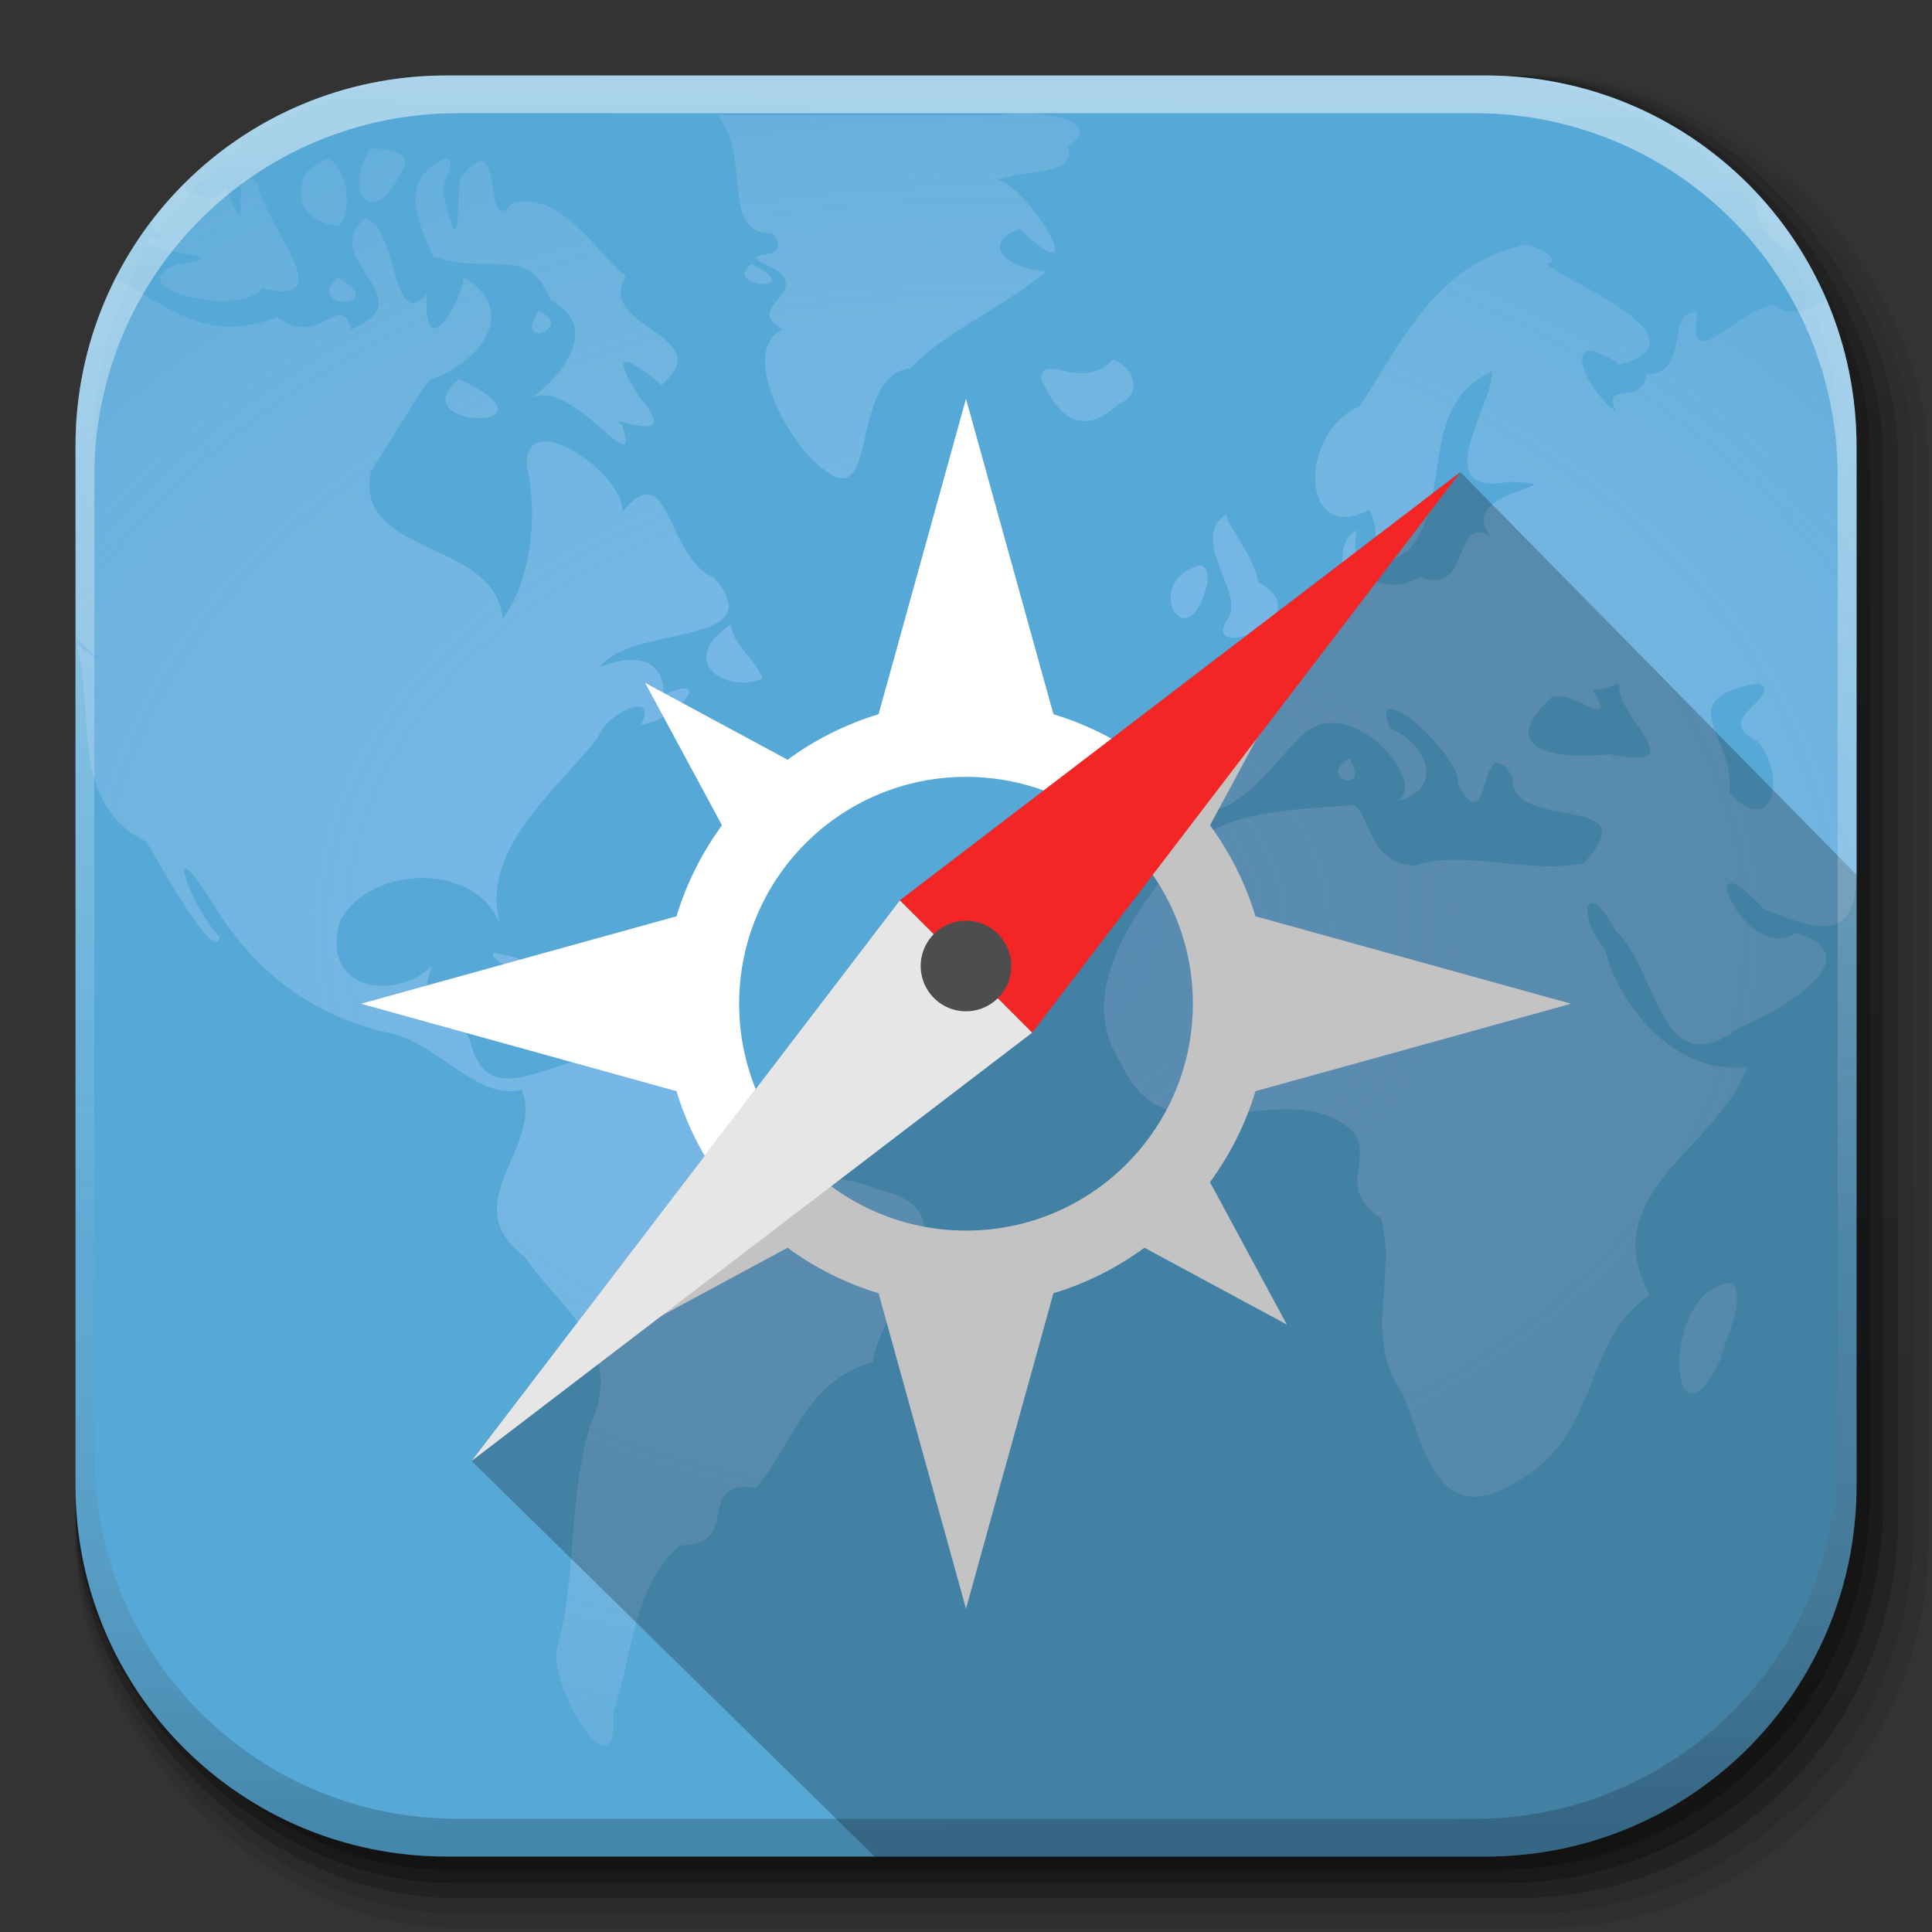 <?xml version="1.0" encoding="UTF-8" standalone="no"?>
<!-- Created with Inkscape (http://www.inkscape.org/) -->

<svg
   xmlns:dc="http://purl.org/dc/elements/1.1/"
   xmlns:cc="http://creativecommons.org/ns#"
   xmlns:rdf="http://www.w3.org/1999/02/22-rdf-syntax-ns#"
   xmlns:svg="http://www.w3.org/2000/svg"
   xmlns="http://www.w3.org/2000/svg"
   xmlns:xlink="http://www.w3.org/1999/xlink"
   xmlns:sodipodi="http://sodipodi.sourceforge.net/DTD/sodipodi-0.dtd"
   xmlns:inkscape="http://www.inkscape.org/namespaces/inkscape"
   inkscape:export-ydpi="100"
   inkscape:export-xdpi="100"
   inkscape:export-filename="/home/alecive/Scrivania/firefoxTest1.png"
   sodipodi:docname="network.svg"
   inkscape:version="0.48.3.1 r9886"
   version="1.1"
   id="svg2"
   height="512"
   width="512">
  <rect width="100%" height="100%" fill="#333333" stroke="none"/>
  <sodipodi:namedview
     id="base"
     pagecolor="#ffffff"
     bordercolor="#666666"
     borderopacity="1.0"
     inkscape:pageopacity="0.0"
     inkscape:pageshadow="2"
     inkscape:zoom="0.93805729"
     inkscape:cx="294.00161"
     inkscape:cy="345.93958"
     inkscape:document-units="px"
     inkscape:current-layer="svg2"
     showgrid="false"
     inkscape:window-width="1375"
     inkscape:window-height="876"
     inkscape:window-x="1431"
     inkscape:window-y="24"
     inkscape:window-maximized="1"
     inkscape:object-paths="false"
     inkscape:snap-intersection-paths="false"
     inkscape:object-nodes="true"
     inkscape:snap-smooth-nodes="true"
     inkscape:snap-nodes="true" />
  <defs
     id="defs4">
    <linearGradient
       x1="19.245"
       y1="21.031"
       x2="19.36"
       gradientUnits="userSpaceOnUse"
       y2="44.984"
       id="linearGradient2460">
      <stop
         offset="0"
         style="stop-color:#fafafa;stop-opacity:1;"
         id="stop3602" />
      <stop
         offset="1"
         style="stop-color:#f0f0f0;stop-opacity:1;"
         id="stop3604" />
    </linearGradient>
    <linearGradient
       inkscape:collect="always"
       xlink:href="#ButtonShadow-0-1-1-5-9"
       id="linearGradient4114-2-6"
       gradientUnits="userSpaceOnUse"
       gradientTransform="matrix(1.032,0,0,1.032,-830.864,592.678)"
       x1="1012.513"
       y1="484.417"
       x2="1006.808"
       y2="20.626" />
    <linearGradient
       x1="45.448"
       y1="92.54"
       x2="45.448"
       y2="7.017"
       id="ButtonShadow-0-1-1-5-9"
       gradientUnits="userSpaceOnUse"
       gradientTransform="matrix(1.006,0,0,0.994,100,0)">
      <stop
         id="stop3750-8-9-3-6-4"
         style="stop-color:#000000;stop-opacity:1"
         offset="0" />
      <stop
         id="stop3752-5-6-4-2-9"
         style="stop-color:#000000;stop-opacity:0.588"
         offset="1" />
    </linearGradient>
    <linearGradient
       inkscape:collect="always"
       xlink:href="#ButtonShadow-0-1-1-5-9"
       id="linearGradient4112-2-6"
       gradientUnits="userSpaceOnUse"
       gradientTransform="matrix(1.04,0,0,1.04,-837.951,592.518)"
       x1="1012.513"
       y1="484.417"
       x2="1006.808"
       y2="20.626" />
    <linearGradient
       inkscape:collect="always"
       xlink:href="#ButtonShadow-0-1-1-5-9"
       id="linearGradient4110-6-7"
       gradientUnits="userSpaceOnUse"
       gradientTransform="matrix(1.023,0,0,1.023,-823.777,592.838)"
       x1="1012.513"
       y1="484.417"
       x2="1006.808"
       y2="20.626" />
    <linearGradient
       inkscape:collect="always"
       xlink:href="#ButtonShadow-0-1-1-5-9"
       id="linearGradient4116-6-3"
       gradientUnits="userSpaceOnUse"
       gradientTransform="matrix(1.015,0,0,1.015,-816.69,592.997)"
       x1="1012.513"
       y1="484.417"
       x2="1006.808"
       y2="20.626" />
    <linearGradient
       y2="20.626"
       x2="1006.808"
       y1="484.417"
       x1="1012.513"
       gradientTransform="matrix(1.007,0,0,1.007,-810.489,593.137)"
       gradientUnits="userSpaceOnUse"
       id="linearGradient5342-3"
       xlink:href="#ButtonShadow-0-1-1-5-9"
       inkscape:collect="always" />
    <linearGradient
       inkscape:collect="always"
       xlink:href="#linearGradient3737-9"
       id="linearGradient4084-8"
       gradientUnits="userSpaceOnUse"
       gradientTransform="translate(778.6,-360.56)"
       x1="993.439"
       y1="51.512"
       x2="988.786"
       y2="363.738" />
    <linearGradient
       id="linearGradient3737-9">
      <stop
         id="stop3739-7"
         style="stop-color:#ffffff;stop-opacity:1"
         offset="0" />
      <stop
         id="stop3741-4"
         style="stop-color:#ffffff;stop-opacity:0"
         offset="1" />
    </linearGradient>
    <linearGradient
       inkscape:collect="always"
       xlink:href="#linearGradient4046-3"
       id="linearGradient4086-12"
       gradientUnits="userSpaceOnUse"
       x1="1764.649"
       y1="155.597"
       x2="1763.69"
       y2="-55.941" />
    <linearGradient
       id="linearGradient4046-3">
      <stop
         id="stop4048-7"
         style="stop-color:#000000;stop-opacity:1;"
         offset="0" />
      <stop
         id="stop4050-73"
         style="stop-color:#ffffff;stop-opacity:0.2"
         offset="1" />
    </linearGradient>
    <linearGradient
       gradientTransform="scale(1.006,0.994)"
       gradientUnits="userSpaceOnUse"
       id="ButtonShadow"
       y2="7.017"
       x2="45.448"
       y1="92.54"
       x1="45.448">
      <stop
         offset="0"
         style="stop-color:#000000;stop-opacity:1"
         id="stop3750" />
      <stop
         offset="1"
         style="stop-color:#000000;stop-opacity:0.588"
         id="stop3752" />
    </linearGradient>
    <filter
       id="filter3174"
       color-interpolation-filters="sRGB">
      <feGaussianBlur
         stdDeviation="1.71"
         id="feGaussianBlur3176" />
    </filter>
    <linearGradient
       y2="5.988"
       x2="48"
       y1="90"
       x1="48"
       gradientUnits="userSpaceOnUse"
       id="linearGradient3097"
       xlink:href="#linearGradient3700-5-1"
       inkscape:collect="always"
       gradientTransform="matrix(5.01,0,0,5.01,520.402,57.19)" />
    <linearGradient
       id="linearGradient3700-5-1">
      <stop
         offset="0"
         style="stop-color:#156ab9;stop-opacity:1"
         id="stop3702-0-2" />
      <stop
         offset="1"
         style="stop-color:#5ba1e4;stop-opacity:1"
         id="stop3704-4-9" />
    </linearGradient>
    <radialGradient
       r="58.02"
       fy="61.949"
       fx="63.98"
       cy="61.949"
       cx="63.98"
       gradientTransform="matrix(6.125,0,0,4.481,-135.867,-21.58)"
       gradientUnits="userSpaceOnUse"
       id="radialGradient3088"
       xlink:href="#linearGradient4132"
       inkscape:collect="always" />
    <linearGradient
       id="linearGradient4132">
      <stop
         offset="0"
         style="stop-color:#7bb8f0;stop-opacity:1"
         id="stop4134" />
      <stop
         offset="1"
         style="stop-color:#b5d5f2;stop-opacity:0.122"
         id="stop4136" />
    </linearGradient>
    <linearGradient
       gradientUnits="userSpaceOnUse"
       xlink:href="#linearGradient3737"
       id="linearGradient3613"
       y2="138.661"
       x2="48"
       y1="20.221"
       x1="48" />
    <linearGradient
       id="linearGradient3737">
      <stop
         offset="0"
         style="stop-color:#ffffff;stop-opacity:1"
         id="stop3739" />
      <stop
         offset="1"
         style="stop-color:#ffffff;stop-opacity:0"
         id="stop3741" />
    </linearGradient>
    <clipPath
       id="clipPath4355">
      <rect
         style="fill:#ffffff;fill-opacity:1;fill-rule:nonzero;stroke:none"
         id="rect4357"
         y="6"
         x="6"
         ry="6"
         rx="6"
         height="80"
         width="84" />
    </clipPath>
    <filter
       id="filter3794"
       color-interpolation-filters="sRGB"
       height="1.384"
       width="1.384"
       y="-0.192"
       x="-0.192">
      <feGaussianBlur
         stdDeviation="5.28"
         id="feGaussianBlur3796" />
    </filter>
    <linearGradient
       id="linearGradient5932-3-2-4-3">
      <stop
         offset="0"
         style="stop-color:#ff7c53;stop-opacity:1"
         id="stop5934-3-2-9-4" />
      <stop
         offset="0.5"
         style="stop-color:#f21919;stop-opacity:1"
         id="stop5940-1-4-5-4" />
      <stop
         offset="0.5"
         style="stop-color:#db1414;stop-opacity:1"
         id="stop5942-5-4-7-3" />
      <stop
         offset="1"
         style="stop-color:#9b1818;stop-opacity:1"
         id="stop5936-2-5-0-9" />
    </linearGradient>
    <linearGradient
       id="linearGradient5944-6-9-3-2">
      <stop
         offset="0"
         style="stop-color:#f0f0f0;stop-opacity:1"
         id="stop5946-9-5-0-5" />
      <stop
         offset="0.5"
         style="stop-color:#e6e6e6;stop-opacity:1"
         id="stop5952-4-9-7-8" />
      <stop
         offset="0.5"
         style="stop-color:#d2d2d2;stop-opacity:1"
         id="stop5954-4-7-2-9" />
      <stop
         offset="1"
         style="stop-color:#bebebe;stop-opacity:1"
         id="stop5948-6-2-1-0" />
    </linearGradient>
    <linearGradient
       inkscape:collect="always"
       xlink:href="#ButtonShadow"
       id="linearGradient3227"
       gradientUnits="userSpaceOnUse"
       gradientTransform="scale(1.006,0.994)"
       x1="45.448"
       y1="92.54"
       x2="45.448"
       y2="7.017" />
    <radialGradient
       r="58.02"
       fy="61.949"
       fx="63.98"
       cy="61.949"
       cx="63.98"
       gradientTransform="matrix(6.125,0,0,4.481,-135.867,-21.58)"
       gradientUnits="userSpaceOnUse"
       id="radialGradient3930"
       xlink:href="#linearGradient4132"
       inkscape:collect="always" />
    <radialGradient
       inkscape:collect="always"
       xlink:href="#linearGradient4132"
       id="radialGradient4922"
       gradientUnits="userSpaceOnUse"
       gradientTransform="matrix(6.125,0,0,4.481,-135.867,-31.234)"
       cx="63.98"
       cy="61.949"
       fx="63.98"
       fy="61.949"
       r="58.02" />
  </defs>
  <g
     id="layer1"
     inkscape:groupmode="layer"
     inkscape:label="Livello 1"
     transform="translate(0,-540.362)" />
  <g
     id="g2036"
     transform="matrix(1.1,0,0,0.444,95.081,256.393)">
    <g
       id="g3712"
       style="opacity:0.4"
       transform="matrix(1.053,0,0,1.286,-1.263,-13.429)" />
  </g>
  <g
     transform="translate(97.481,231.282)"
     id="g3541" />
  <g
     transform="translate(97.481,231.282)"
     id="g3536" />
  <g
     id="g4103"
     transform="translate(-11.985,-592.117)">
    <rect
       ry="101.458"
       y="612.117"
       x="31.985"
       height="487"
       width="487"
       id="rect6187"
       style="opacity:0.1;color:#000000;fill:url(#linearGradient4114-2-6);fill-opacity:1;fill-rule:nonzero;stroke:none;stroke-width:1.5;marker:none;visibility:visible;display:inline;overflow:visible;enable-background:accumulate" />
    <rect
       style="opacity:0.08;color:#000000;fill:url(#linearGradient4112-2-6);fill-opacity:1;fill-rule:nonzero;stroke:none;stroke-width:1.5;marker:none;visibility:visible;display:inline;overflow:visible;enable-background:accumulate"
       id="rect6191"
       width="491"
       height="491"
       x="31.985"
       y="612.117"
       ry="102.292" />
    <rect
       style="opacity:0.2;color:#000000;fill:url(#linearGradient4110-6-7);fill-opacity:1;fill-rule:nonzero;stroke:none;stroke-width:1.5;marker:none;visibility:visible;display:inline;overflow:visible;enable-background:accumulate"
       id="rect6183"
       width="483"
       height="483"
       x="31.985"
       y="612.117"
       ry="100.625" />
    <rect
       ry="99.792"
       y="612.117"
       x="31.985"
       height="479"
       width="479"
       id="rect6179"
       style="opacity:0.25;color:#000000;fill:url(#linearGradient4116-6-3);fill-opacity:1;fill-rule:nonzero;stroke:none;stroke-width:1.5;marker:none;visibility:visible;display:inline;overflow:visible;enable-background:accumulate" />
    <rect
       style="opacity:0.25;color:#000000;fill:url(#linearGradient5342-3);fill-opacity:1;fill-rule:nonzero;stroke:none;stroke-width:1.5;marker:none;visibility:visible;display:inline;overflow:visible;enable-background:accumulate"
       id="rect5574"
       width="475.5"
       height="475.5"
       x="31.985"
       y="612.117"
       ry="99.062" />
  </g>
  <path
     style="fill:#56a8d6;stroke:none;color:#000000;fill-opacity:1;fill-rule:evenodd;marker:none;visibility:visible;display:inline;overflow:visible;enable-background:accumulate"
     d="M 118.344,20 C 63.867,20 20,63.867 20,118.344 l 0,23.062 0,252.25 C 20,448.133 63.867,492 118.344,492 l 275.312,0 C 448.133,492 492,448.133 492,393.656 l 0,-252.25 0,-23.062 C 492,63.867 448.133,20 393.656,20 l -275.312,0 z"
     id="rect5505"
     inkscape:connector-curvature="0" />
  <g
     transform="translate(-504.891,-21.659)"
     id="g3926">
    <path
       style="opacity:0.8;fill:url(#radialGradient4922);fill-opacity:1;stroke:none;display:inline"
       d="M 270.625 30 C 268.556 30.022 266.664 30.214 265.25 30.531 L 190.125 30.531 C 199.397 42.344 190.734 62.071 204.719 61.875 C 211.528 71.009 191.158 64.585 205.875 71.625 C 214.338 77.948 196.926 81.576 207.406 87.25 C 195.327 93.163 209.372 118.177 218.344 124.438 C 233.11 136.231 224.867 99.475 241.344 97.562 C 250.297 87.866 266.02 81.63 277.188 71.875 C 266.274 71.034 259.883 64.586 270.219 60.594 C 289.242 79.087 274.999 51.846 264.469 47.531 C 274.658 44.456 284.57 46.695 283.156 38.719 C 291.905 32.646 279.589 29.905 270.625 30 z M 98.219 39.312 C 90.283 51.118 99.366 60.586 105.969 46.188 C 110.642 40.175 102.5 39.533 98.219 39.312 z M 118.031 41.969 C 102.698 48.711 114.245 64.441 114.625 67.938 C 130.777 73.239 139.765 64.485 145.875 79.469 C 160.434 87.429 147.159 100.927 140.812 105.562 C 151.427 99.614 170.01 129.091 164.938 112.75 C 158.69 108.423 181.725 119.689 169.781 105.625 C 158.79 88.825 170.647 98.11 175.281 102.031 C 191.042 88.624 157.458 86.986 165.844 73.188 C 158.495 67.541 148.856 50.438 135.844 53.781 C 127.133 64.468 134.624 30.499 121.844 47.5 C 121.181 57.003 121.599 69.058 117.875 52.594 C 115.38 49.712 122.171 43.012 118.031 41.969 z M 140.812 105.562 C 140.47 105.754 140.137 105.982 139.812 106.25 C 140.117 106.05 140.459 105.82 140.812 105.562 z M 86.781 42.094 C 76.489 45.349 77.032 58.554 89.688 59.969 C 94.022 55.281 91.419 42.981 86.781 42.094 z M 65.75 46.938 C 61.231 46.32 66.982 67.47 59.812 49.719 C 57.579 54.425 51.546 52.317 48.406 49.125 C 45.309 52.255 42.406 55.57 39.75 59.094 C 40.632 60.522 41.749 61.711 42.781 62.438 C 26.234 66.37 68.057 67.447 47.25 69.938 C 29.939 76.496 63.894 84.214 69.469 76.438 C 90.846 81.397 70.251 60.208 68.375 48.719 C 67.242 47.565 66.396 47.026 65.75 46.938 z M 466.188 51.812 C 462.57 58.972 474.036 69.75 476.156 64.656 C 473.19 60.095 469.849 55.805 466.188 51.812 z M 96.812 57.781 C 83.922 69.274 113.181 78.751 93.094 87.312 C 90.082 76.639 84.93 92.651 73.438 84.031 C 55.154 91.253 45.128 81.641 30.625 73.719 C 24.62 85.544 20.932 98.765 20.156 112.781 L 20.156 168.906 C 29.897 178.628 23.957 173.213 20.156 170.531 C 25.503 187.805 17.801 213.046 38.875 223.094 C 42.457 229.398 57.494 256.255 58.188 248.219 C 50.651 240.731 42.904 218.275 55.656 238.281 C 67.078 257.299 82.492 269.631 105 274.156 C 117.306 278.127 127.428 291.785 138.25 288.781 C 144.369 304.085 120.113 318.788 139.062 333.062 C 148.955 347.513 165.585 356.994 156.594 377.281 C 150.306 397.095 152.97 418.664 147.531 437.125 C 145.843 448.362 164.045 476.901 162.469 454.062 C 167.782 438.191 167.643 420.74 180.156 409.5 C 197.278 409.629 183.442 392.014 200.438 394.312 C 210.808 381.416 213.811 366.027 231.312 360.906 C 233.403 345.252 260.402 321.282 232.5 315.188 C 224.916 311.641 205.383 310.375 206.875 308.625 C 209.898 293.092 181.654 288.667 169.625 282.312 C 153.831 271.677 130.096 299.982 124.531 275.594 C 121.211 267.921 109.046 267.809 114.625 255.969 C 104.57 265.456 84.914 262.571 90.062 244.25 C 97.882 228.82 127.914 228.066 133.031 246.625 C 125.927 226.156 146.776 210.219 158.344 195.656 C 160.699 188.696 174.691 182.718 169.875 191.969 C 178.08 191.688 190.513 177.642 175.938 184.125 C 175.731 171.315 163.168 174.962 159.094 176.781 C 166.644 165.412 205.426 171.646 189.188 153.062 C 176.605 148.226 177.633 119.994 164.906 135.719 C 165.977 126.03 139.005 107.066 139.594 123.312 C 142.886 137.85 140.195 154.596 133.188 164.125 C 131.725 142.823 93.42 147.513 98.344 124.812 C 105.477 113.994 113.831 99.06 114.625 100.406 C 127.409 95.776 137.691 82.292 122.875 73.438 C 122.083 81.155 111.73 97.07 113.188 77.812 C 103.603 88.594 105.789 60.679 96.812 57.781 z M 403.688 64.875 C 403.266 64.897 402.949 65.03 402.781 65.25 C 380.328 70.461 371.42 90.805 360.312 107.656 C 343.939 114.66 344.552 144.731 362.844 135.125 C 367.74 143.237 359.427 156.013 373.688 145.406 C 385.19 130.966 375.707 107.606 395.281 98.5 C 396.707 105.58 377.21 132.033 399.969 127.688 C 420.543 128.424 385.025 129.626 395.031 142.094 C 384.635 136.242 390.04 158.081 376.469 153 C 364.712 159.067 356.994 150.17 359.688 140.438 C 350.439 145.556 362.586 160.007 346.531 160.875 C 342.935 172.991 313.369 171.163 330.188 183.5 C 337.655 201.86 302.356 184.655 312.375 206.688 C 320.947 228.474 338.899 199.479 346.188 193.875 C 359.81 183.851 379.8 209.797 369.531 212.375 C 382.459 210.059 379.408 197.793 368.344 192.969 C 362.204 177.862 387.793 200.395 386.375 207.969 C 395.399 224 391.692 191.542 400.875 205.906 C 399.803 221.058 437.805 209.471 419.656 228.781 C 404.053 231.763 388.683 224.99 375.25 229.344 C 362.747 229.239 363.396 216.549 358.844 213.375 C 342.94 214.601 323.272 214.467 312.625 226.656 C 301.111 241.643 284.513 262.583 297.062 281.719 C 309.62 310.076 340.755 283.191 358.656 299.938 C 363.977 306.92 354.04 315.218 365.938 322.781 C 370.414 338.893 360.849 354.192 371.844 369.594 C 377.529 384.078 381.089 405.767 402.25 392.531 C 424.646 379.745 418.676 356.18 437.156 343.125 C 422.534 316.278 455.045 304.513 463.156 282.719 C 445.434 285.18 429.626 268.403 425.344 251.531 C 417.899 243.336 419.84 231.261 428.156 246.656 C 439.587 257.164 439.824 288.321 460.969 272.281 C 470.635 268.445 497.035 253.815 476 247.156 C 462.441 256.473 447.464 219.324 467.375 240.875 C 481.85 246.701 492 250.191 492 230.875 L 492 141.406 L 492 118.344 C 492 104.544 489.183 91.429 484.094 79.531 C 479.203 82.319 473.593 83.989 470.062 80.75 C 460.002 82.079 446.713 100.67 449.875 82.719 C 441.13 82.169 448.326 98.816 436.312 99.281 C 435.103 107.839 424.177 100.842 428.281 108.969 C 419.849 103.294 412.698 85.38 429.312 96.625 C 453.986 89.603 413.035 73.766 409.875 69.938 C 414.523 68.881 406.635 64.719 403.688 64.875 z M 199.125 69.938 C 190.913 76.429 214.738 77.652 199.125 69.938 z M 89.438 73.438 C 80.252 82.552 104.065 81.817 89.438 73.438 z M 142.688 82.469 C 135.732 93.279 152.965 86.46 142.688 82.469 z M 294.969 95.25 C 286.825 104.144 276.081 92.918 275.906 100.562 C 277.382 102.872 283.299 119.354 296.25 107.188 C 303.201 104.407 300.454 97.396 294.969 95.25 z M 121.594 100.562 C 106.148 113.359 147.834 114.54 124.875 102.031 L 121.594 100.562 z M 325.156 136.125 C 314.439 143.056 330.668 157.523 325.125 164.344 C 318.157 175.862 351.021 163.533 333.469 154.344 C 332.266 146.749 323.852 137.549 325.156 136.125 z M 317.844 149.875 C 302.35 154.031 314.325 175.489 319.812 155.281 C 320.121 154.11 320.541 149.836 317.844 149.875 z M 193.781 165.406 C 179.367 174.731 191.561 184.039 202.125 179.844 C 199.956 174.218 193.879 170.672 193.781 165.406 z M 466.062 181.094 C 473.255 184.537 452.881 190.408 465.781 196.469 C 473.288 204.844 470.452 222.818 458.25 210.094 C 460.517 195.887 441.717 185.293 466.062 181.094 z M 429.094 181.219 C 428.118 190.346 449.832 204.505 426.406 199.875 C 414.018 201.254 395.455 199.52 411.062 184.875 C 415.994 182.066 428.957 194.589 422.219 182.906 C 424.608 182.762 426.843 181.906 429.094 181.219 z M 357.531 200.969 C 348.495 206.492 363.78 210.726 357.531 200.969 z M 130.625 252.438 C 129.102 257.259 159.209 262.162 138.438 254.438 L 135.344 253.406 L 130.625 252.438 z M 154 259.312 C 144.87 268.106 172.812 261.94 154 259.312 z M 459.344 339.969 C 439.504 340.454 442.139 389.007 455.969 360.281 C 457.28 354.048 462.54 345.815 459.344 339.969 z "
       transform="translate(504.891,21.659)"
       id="path3522-9" />
    <path
       style="color:#000000;fill:#ffffff;fill-opacity:1;fill-rule:nonzero;stroke:none;stroke-width:0.8;marker:none;visibility:visible;display:inline;overflow:visible;enable-background:accumulate"
       id="path4588"
       inkscape:connector-curvature="0"
       d="m 760.891,127.333 -23.172,83.608 c -8.768,2.65 -16.895,6.766 -24.112,12.056 l -37.733,-20.354 20.354,37.733 c -5.29,7.216 -9.406,15.343 -12.056,24.112 l -83.608,23.172 83.608,23.172 c 2.65,8.768 6.766,16.895 12.056,24.112 l -20.354,37.733 37.733,-20.354 c 7.216,5.29 15.343,9.406 24.112,12.056 l 23.172,83.608 23.172,-83.608 c 8.768,-2.65 16.895,-6.766 24.112,-12.056 l 37.733,20.354 -20.354,-37.733 c 5.29,-7.216 9.406,-15.343 12.056,-24.112 l 83.608,-23.172 -83.608,-23.172 c -2.65,-8.768 -6.766,-16.895 -12.056,-24.112 l 20.354,-37.733 -37.733,20.354 c -7.216,-5.29 -15.343,-9.406 -24.112,-12.056 l -23.172,-83.608 z m 0,100.204 c 33.205,0 60.122,26.918 60.122,60.122 0,33.205 -26.918,60.122 -60.122,60.122 -33.205,0 -60.122,-26.918 -60.122,-60.122 0,-33.205 26.918,-60.122 60.122,-60.122 z" />
  </g>
  <g
     id="g4076"
     transform="translate(-605.519,-353.968)">
    <g
       transform="translate(-926.668,684.384)"
       id="g4038" />
  </g>
  <path
     style="fill:#000000;fill-opacity:0.235;fill-rule:evenodd;stroke:none"
     d="m 387.031,125.125 -148.562,113.5 -113.5,148.531 C 124.974,387.166 231.781,492 231.781,492 l 161.875,0 C 448.133,492 492,448.133 492,393.656 l 0,-161.812 c 0,0 -104.981,-106.723 -104.969,-106.719 z"
     id="path4037"
     inkscape:connector-curvature="0"
     sodipodi:nodetypes="cccccccc" />
  <path
     d="M 273.53,273.677 238.463,238.61 387.019,125.121 273.53,273.677 z"
     inkscape:connector-curvature="0"
     id="path5923-0-5"
     style="fill:#f32525;fill-opacity:1;fill-rule:evenodd;stroke:none" />
  <path
     d="M 273.53,273.677 238.463,238.61 124.974,387.166 273.53,273.677 z"
     inkscape:connector-curvature="0"
     id="path5926-8-6"
     style="fill:#e6e6e6;fill-opacity:1;fill-rule:evenodd;stroke:none" />
  <path
     inkscape:connector-curvature="0"
     style="fill:#4d4d4d;fill-opacity:1;fill-rule:evenodd;stroke:none"
     id="path5958-8-4"
     d="m 264.483,264.488 a 12,12 0 0 1 -16.971,-16.971 12,12 0 1 1 16.971,16.971 z" />
  <g
     id="g4076-9"
     transform="translate(-605.519,-353.968)">
    <g
       transform="translate(-926.668,684.384)"
       id="g4038-9">
      <path
         inkscape:connector-curvature="0"
         style="opacity:0.5;color:#000000;fill:url(#linearGradient4084-8);fill-opacity:1;fill-rule:nonzero;stroke:none;stroke-width:1.5;marker:none;visibility:visible;display:inline;overflow:visible;enable-background:accumulate"
         d="m 1650.499,-310.416 c -54.477,0 -98.312,43.836 -98.312,98.312 l 0,275.344 c 0,54.477 43.836,98.344 98.312,98.344 l 2.938,0 c -53.322,0 -96.25,-42.928 -96.25,-96.25 l 0,-269.5 c 0,-53.322 42.928,-96.25 96.25,-96.25 l 269.5,0 c 53.322,0 96.25,42.928 96.25,96.25 l 0,269.5 c 0,53.323 -42.928,96.25 -96.25,96.25 l 2.906,0 c 54.477,0 98.344,-43.867 98.344,-98.344 l 0,-275.344 c 0,-54.477 -43.867,-98.312 -98.344,-98.312 l -275.344,0 z"
         id="rect6809-2-3" />
      <path
         id="path3981-7"
         d="m 1650.499,161.584 c -54.477,0 -98.312,-43.836 -98.312,-98.313 l 0,-275.344 c 0,-54.477 43.836,-98.344 98.312,-98.344 l 2.938,0 c -53.322,0 -96.25,42.928 -96.25,96.25 l 0,269.5 c 0,53.323 42.928,96.25 96.25,96.25 l 269.5,0 c 53.322,0 96.25,-42.928 96.25,-96.25 l 0,-269.5 c 0,-53.322 -42.928,-96.25 -96.25,-96.25 l 2.906,0 c 54.477,0 98.344,43.867 98.344,98.344 l 0,275.344 c 0,54.477 -43.867,98.313 -98.344,98.313 l -275.344,0 z"
         style="opacity:0.2;color:#000000;fill:url(#linearGradient4086-12);fill-opacity:1;fill-rule:nonzero;stroke:none;stroke-width:1.5;marker:none;visibility:visible;display:inline;overflow:visible;enable-background:accumulate"
         inkscape:connector-curvature="0" />
    </g>
  </g>
</svg>
